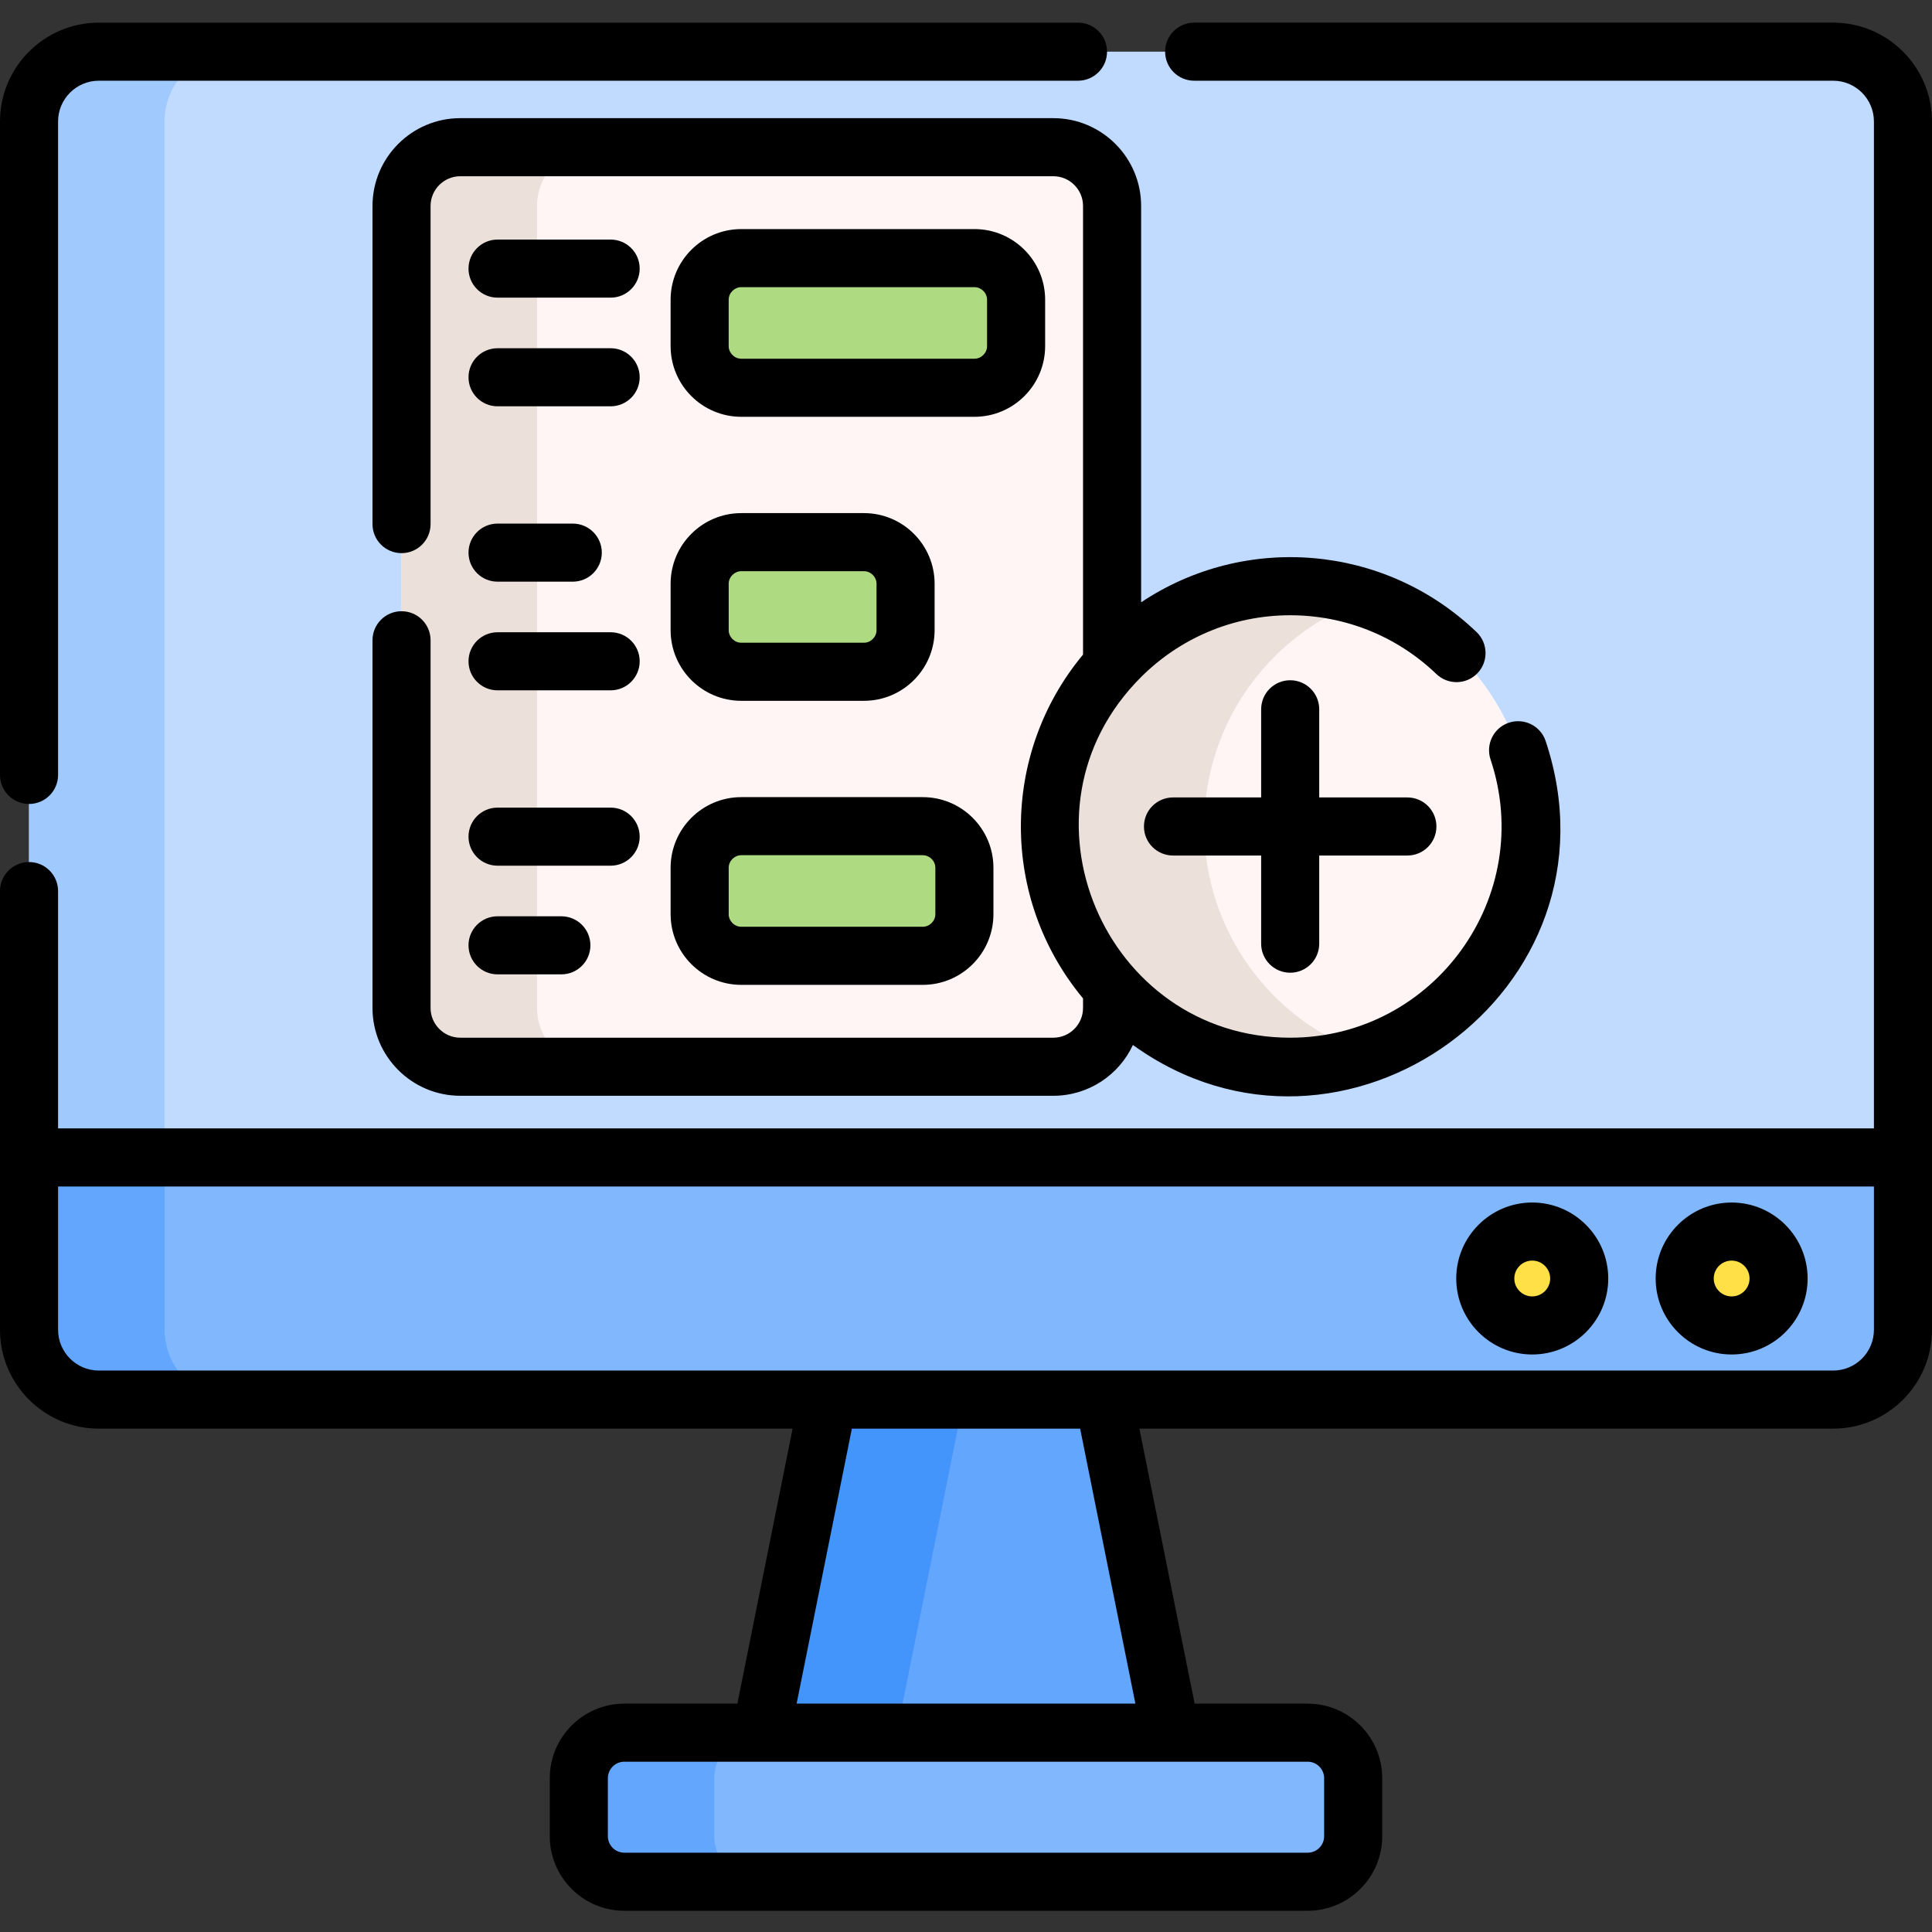 <svg height="512pt" viewBox="0 -6 512 512" width="512pt" xmlns="http://www.w3.org/2000/svg"><rect x="0" y="-6" width="512" height="512" fill="#333333" stroke="none"/><path d="m313.062 467.027h-114.125l35.449-176.48h43.227zm0 0" fill="#62a6fd"/><path d="m270.293 290.547-35.441 176.48h-35.91l35.441-176.48zm0 0" fill="#4394fb"/><path d="m346.551 492.68h-181.102c-6.656 0-12.055-5.398-12.055-12.055v-15.391c0-6.66 5.398-12.059 12.055-12.059h181.102c6.656 0 12.055 5.398 12.055 12.059v15.391c0 6.656-5.398 12.055-12.055 12.055zm0 0" fill="#81b8fd"/><path d="m201.363 492.68h-35.914c-6.656 0-12.055-5.398-12.055-12.055v-15.391c0-6.66 5.398-12.059 12.055-12.059h35.914c-6.66 0-12.059 5.398-12.059 12.059v15.391c0 6.656 5.398 12.055 12.059 12.055zm0 0" fill="#62a6fd"/><path d="m504.305 26.195v320.211c0 10.219-8.281 18.5-18.5 18.5h-459.609c-10.219 0-18.5-8.281-18.5-18.5v-320.211c0-10.219 8.281-18.5 18.5-18.5h459.609c10.219 0 18.5 8.281 18.5 18.5zm0 0" fill="#c0dbff"/><path d="m62.105 364.906h-35.91c-10.219 0-18.5-8.281-18.5-18.5v-320.211c0-10.219 8.281-18.5 18.5-18.5h35.91c-10.219 0-18.5 8.281-18.5 18.5v320.211c0 10.219 8.281 18.5 18.5 18.5zm0 0" fill="#a0cafe"/><path d="m504.305 300.734v45.672c0 10.219-8.281 18.5-18.5 18.5h-459.609c-10.219 0-18.5-8.281-18.5-18.5v-45.672zm0 0" fill="#81b8fd"/><path d="m471.344 332.82c0 6.867-5.57 12.438-12.441 12.438s-12.441-5.57-12.441-12.438c0-6.871 5.57-12.441 12.441-12.441s12.441 5.57 12.441 12.441zm0 0" fill="#ffe046"/><path d="m418.5 332.82c0 6.867-5.57 12.438-12.441 12.438s-12.438-5.57-12.438-12.438c0-6.871 5.566-12.441 12.438-12.441s12.441 5.57 12.441 12.441zm0 0" fill="#ffe046"/><path d="m62.105 364.906h-35.91c-10.219 0-18.5-8.281-18.5-18.5v-45.672h35.91v45.672c0 10.219 8.281 18.5 18.5 18.5zm0 0" fill="#62a6fd"/><path d="m62.105 364.906h-35.91c-10.219 0-18.5-8.281-18.5-18.5v-45.672h35.91v45.672c0 10.219 8.281 18.5 18.5 18.5zm0 0" fill="#62a6fd"/><path d="m121.992 33.008h157.148c8.602 0 15.578 6.973 15.578 15.578v212.531c0 8.605-6.977 15.578-15.578 15.578h-157.148c-8.605 0-15.578-6.973-15.578-15.578v-212.531c0-8.605 6.973-15.578 15.578-15.578zm0 0" fill="#fff5f4"/><path d="m405.586 213.027c0 35.164-28.504 63.668-63.668 63.668-35.164 0-63.672-28.504-63.672-63.668 0-35.164 28.508-63.672 63.672-63.672 35.164 0 63.668 28.508 63.668 63.672zm0 0" fill="#fff5f4"/><path d="m362.359 273.34c-6.422 2.176-13.297 3.355-20.449 3.355-35.16 0-63.664-28.504-63.664-63.668 0-35.16 28.504-63.676 63.664-63.676 7.152 0 14.027 1.18 20.449 3.355-25.137 8.508-43.238 32.301-43.238 60.32 0 28.023 18.102 51.809 43.238 60.312zm0 0" fill="#ebe0da"/><path d="m157.898 276.695h-35.91c-8.598 0-15.578-6.977-15.578-15.574v-212.539c0-8.598 6.98-15.574 15.578-15.574h35.91c-8.598 0-15.574 6.977-15.574 15.574v212.539c0 8.598 6.977 15.574 15.574 15.574zm0 0" fill="#ebe0da"/><g fill="#aedb81"><path d="m258.246 96.762h-61.805c-6.066 0-11.027-4.965-11.027-11.031v-12.293c0-6.07 4.961-11.031 11.027-11.031h61.805c6.066 0 11.031 4.965 11.031 11.031v12.293c0 6.066-4.965 11.031-11.031 11.031zm0 0"/><path d="m228.953 172.027h-32.512c-6.066 0-11.027-4.961-11.027-11.027v-12.297c0-6.066 4.961-11.031 11.027-11.031h32.512c6.066 0 11.031 4.965 11.031 11.031v12.297c0 6.066-4.965 11.027-11.031 11.027zm0 0"/><path d="m244.547 247.297h-48.105c-6.066 0-11.027-4.961-11.027-11.027v-12.297c0-6.066 4.961-11.031 11.027-11.031h48.105c6.066 0 11.027 4.965 11.027 11.031v12.297c0 6.066-4.961 11.027-11.027 11.027zm0 0"/></g><path d="m121.988 25.312c-12.828 0-23.273 10.434-23.273 23.27v84.312c0 4.246 3.449 7.695 7.695 7.695 4.25 0 7.695-3.449 7.695-7.695v-84.312c0-4.34 3.543-7.879 7.883-7.879h157.148c4.352 0 7.879 3.539 7.879 7.879v118.891c-21.922 26.367-22 64.629 0 91.113v2.535c0 4.34-3.527 7.879-7.879 7.879h-157.148c-4.34 0-7.883-3.539-7.883-7.879v-97.445c0-4.258-3.445-7.695-7.695-7.695-4.246 0-7.695 3.438-7.695 7.695v97.445c0 12.836 10.445 23.27 23.273 23.27h157.148c9.336 0 17.402-5.52 21.098-13.461 55.441 39.984 131.445-14.445 109.375-80.555-1.344-4.023-5.703-6.199-9.738-4.855-4.031 1.344-6.207 5.707-4.863 9.738 12.129 36.254-14.988 73.742-53.098 73.742-49.188 0-75.102-60.082-39.5-95.586 10.125-10.109 24.102-16.367 39.5-16.367 14.52 0 28.277 5.543 38.754 15.586 3.07 2.934 7.941 2.844 10.879-.227 2.941-3.066 2.84-7.941-.227-10.887-24.426-23.43-61.457-26.242-88.906-7.898v-105.039c0-12.836-10.438-23.27-23.273-23.27zm0 0"/><path d="m196.441 104.457h61.805c10.324 0 18.727-8.402 18.727-18.727v-12.293c0-10.328-8.402-18.727-18.727-18.727h-61.805c-10.324 0-18.723 8.398-18.723 18.727v12.293c0 10.324 8.398 18.727 18.723 18.727zm-3.332-31.02c0-1.809 1.527-3.336 3.332-3.336h61.805c1.809 0 3.336 1.527 3.336 3.336v12.293c0 1.809-1.527 3.332-3.336 3.332h-61.805c-1.805 0-3.332-1.523-3.332-3.332zm0 0"/><path d="m131.855 72.879h29.973c4.25 0 7.695-3.445 7.695-7.695s-3.445-7.695-7.695-7.695h-29.973c-4.25 0-7.695 3.445-7.695 7.695s3.445 7.695 7.695 7.695zm0 0"/><path d="m131.855 101.676h29.973c4.25 0 7.695-3.445 7.695-7.695s-3.445-7.695-7.695-7.695h-29.973c-4.25 0-7.695 3.445-7.695 7.695s3.445 7.695 7.695 7.695zm0 0"/><path d="m177.719 161c0 10.324 8.398 18.723 18.723 18.723h32.512c10.328 0 18.727-8.398 18.727-18.723v-12.297c0-10.324-8.398-18.723-18.727-18.723h-32.512c-10.324 0-18.723 8.398-18.723 18.723zm15.391-12.297c0-1.805 1.527-3.332 3.332-3.332h32.512c1.809 0 3.336 1.527 3.336 3.332v12.297c0 1.809-1.527 3.332-3.336 3.332h-32.512c-1.805 0-3.332-1.523-3.332-3.332zm0 0"/><path d="m131.855 148.148h19.934c4.25 0 7.695-3.441 7.695-7.695 0-4.25-3.445-7.695-7.695-7.695h-19.934c-4.25 0-7.695 3.445-7.695 7.695 0 4.254 3.445 7.695 7.695 7.695zm0 0"/><path d="m131.855 176.945h29.973c4.25 0 7.695-3.445 7.695-7.695s-3.445-7.695-7.695-7.695h-29.973c-4.25 0-7.695 3.445-7.695 7.695s3.445 7.695 7.695 7.695zm0 0"/><path d="m177.719 236.27c0 10.324 8.398 18.727 18.723 18.727h48.105c10.324 0 18.723-8.402 18.723-18.727v-12.297c0-10.324-8.398-18.723-18.723-18.723h-48.105c-10.324 0-18.723 8.398-18.723 18.723zm15.391-12.297c0-1.809 1.527-3.336 3.332-3.336h48.105c1.805 0 3.332 1.527 3.332 3.336v12.293c0 1.809-1.527 3.336-3.332 3.336h-48.105c-1.805 0-3.332-1.527-3.332-3.336zm0 0"/><path d="m131.855 223.418h29.973c4.25 0 7.695-3.445 7.695-7.695s-3.445-7.695-7.695-7.695h-29.973c-4.25 0-7.695 3.445-7.695 7.695s3.445 7.695 7.695 7.695zm0 0"/><path d="m131.855 252.215h16.914c4.25 0 7.695-3.445 7.695-7.695s-3.445-7.695-7.695-7.695h-16.914c-4.25 0-7.695 3.445-7.695 7.695s3.445 7.695 7.695 7.695zm0 0"/><path d="m341.914 251.781c4.254 0 7.695-3.445 7.695-7.695v-23.363h23.363c4.254 0 7.695-3.445 7.695-7.695 0-4.254-3.441-7.695-7.695-7.695h-23.363v-23.363c0-4.254-3.441-7.695-7.695-7.695-4.25 0-7.695 3.441-7.695 7.695v23.363h-23.363c-4.25 0-7.695 3.441-7.695 7.695 0 4.25 3.445 7.695 7.695 7.695h23.363v23.363c0 4.25 3.445 7.695 7.695 7.695zm0 0"/><path d="m7.695 207.059c4.246 0 7.695-3.449 7.695-7.695v-173.168c0-5.961 4.844-10.805 10.805-10.805h259.488c4.246 0 7.695-3.449 7.695-7.695 0-4.246-3.449-7.695-7.695-7.695h-259.488c-14.445 0-26.195 11.75-26.195 26.195v173.168c0 4.246 3.449 7.695 7.695 7.695zm0 0"/><path d="m485.805 0h-169.34c-4.246 0-7.695 3.449-7.695 7.695 0 4.246 3.449 7.695 7.695 7.695h169.34c5.961 0 10.805 4.844 10.805 10.805v266.844c-9.746 0-468.785 0-481.219 0v-62.895c0-4.25-3.449-7.695-7.695-7.695-4.246 0-7.695 3.445-7.695 7.695v116.262c0 14.445 11.75 26.195 26.195 26.195h183.859l-14.645 72.879h-29.961c-10.883 0-19.75 8.867-19.75 19.754v15.391c0 10.883 8.867 19.75 19.75 19.75h181.102c10.883 0 19.75-8.867 19.75-19.75v-15.391c0-10.887-8.867-19.754-19.75-19.754h-29.961l-14.645-72.879h183.859c14.445 0 26.195-11.75 26.195-26.195 0-6.203 0-317.02 0-320.211 0-14.445-11.75-26.195-26.195-26.195zm-139.254 460.871c2.398 0 4.359 1.961 4.359 4.363v15.391c0 2.398-1.961 4.359-4.359 4.359h-181.102c-2.398 0-4.359-1.961-4.359-4.359v-15.391c0-2.402 1.961-4.363 4.359-4.363zm-135.441-15.391 14.645-72.879h60.492l14.645 72.879zm285.5-99.074c0 5.961-4.844 10.805-10.805 10.805-4.648 0-449.328 0-459.609 0-5.961 0-10.805-4.844-10.805-10.805v-37.977h481.219zm0 0"/><path d="m458.902 352.953c11.102 0 20.137-9.031 20.137-20.133 0-11.105-9.035-20.137-20.137-20.137-11.102 0-20.137 9.031-20.137 20.137 0 11.102 9.035 20.133 20.137 20.133zm0-24.879c2.617 0 4.746 2.129 4.746 4.746 0 2.613-2.129 4.742-4.746 4.742-2.617 0-4.746-2.129-4.746-4.742 0-2.617 2.129-4.746 4.746-4.746zm0 0"/><path d="m406.059 352.953c11.102 0 20.145-9.031 20.145-20.133 0-11.102-9.043-20.141-20.145-20.141-11.102 0-20.141 9.039-20.141 20.141 0 11.102 9.039 20.133 20.141 20.133zm0-24.883c2.617 0 4.754 2.133 4.754 4.75 0 2.617-2.137 4.742-4.754 4.742-2.613 0-4.75-2.125-4.75-4.742 0-2.617 2.137-4.75 4.75-4.75zm0 0"/></svg>